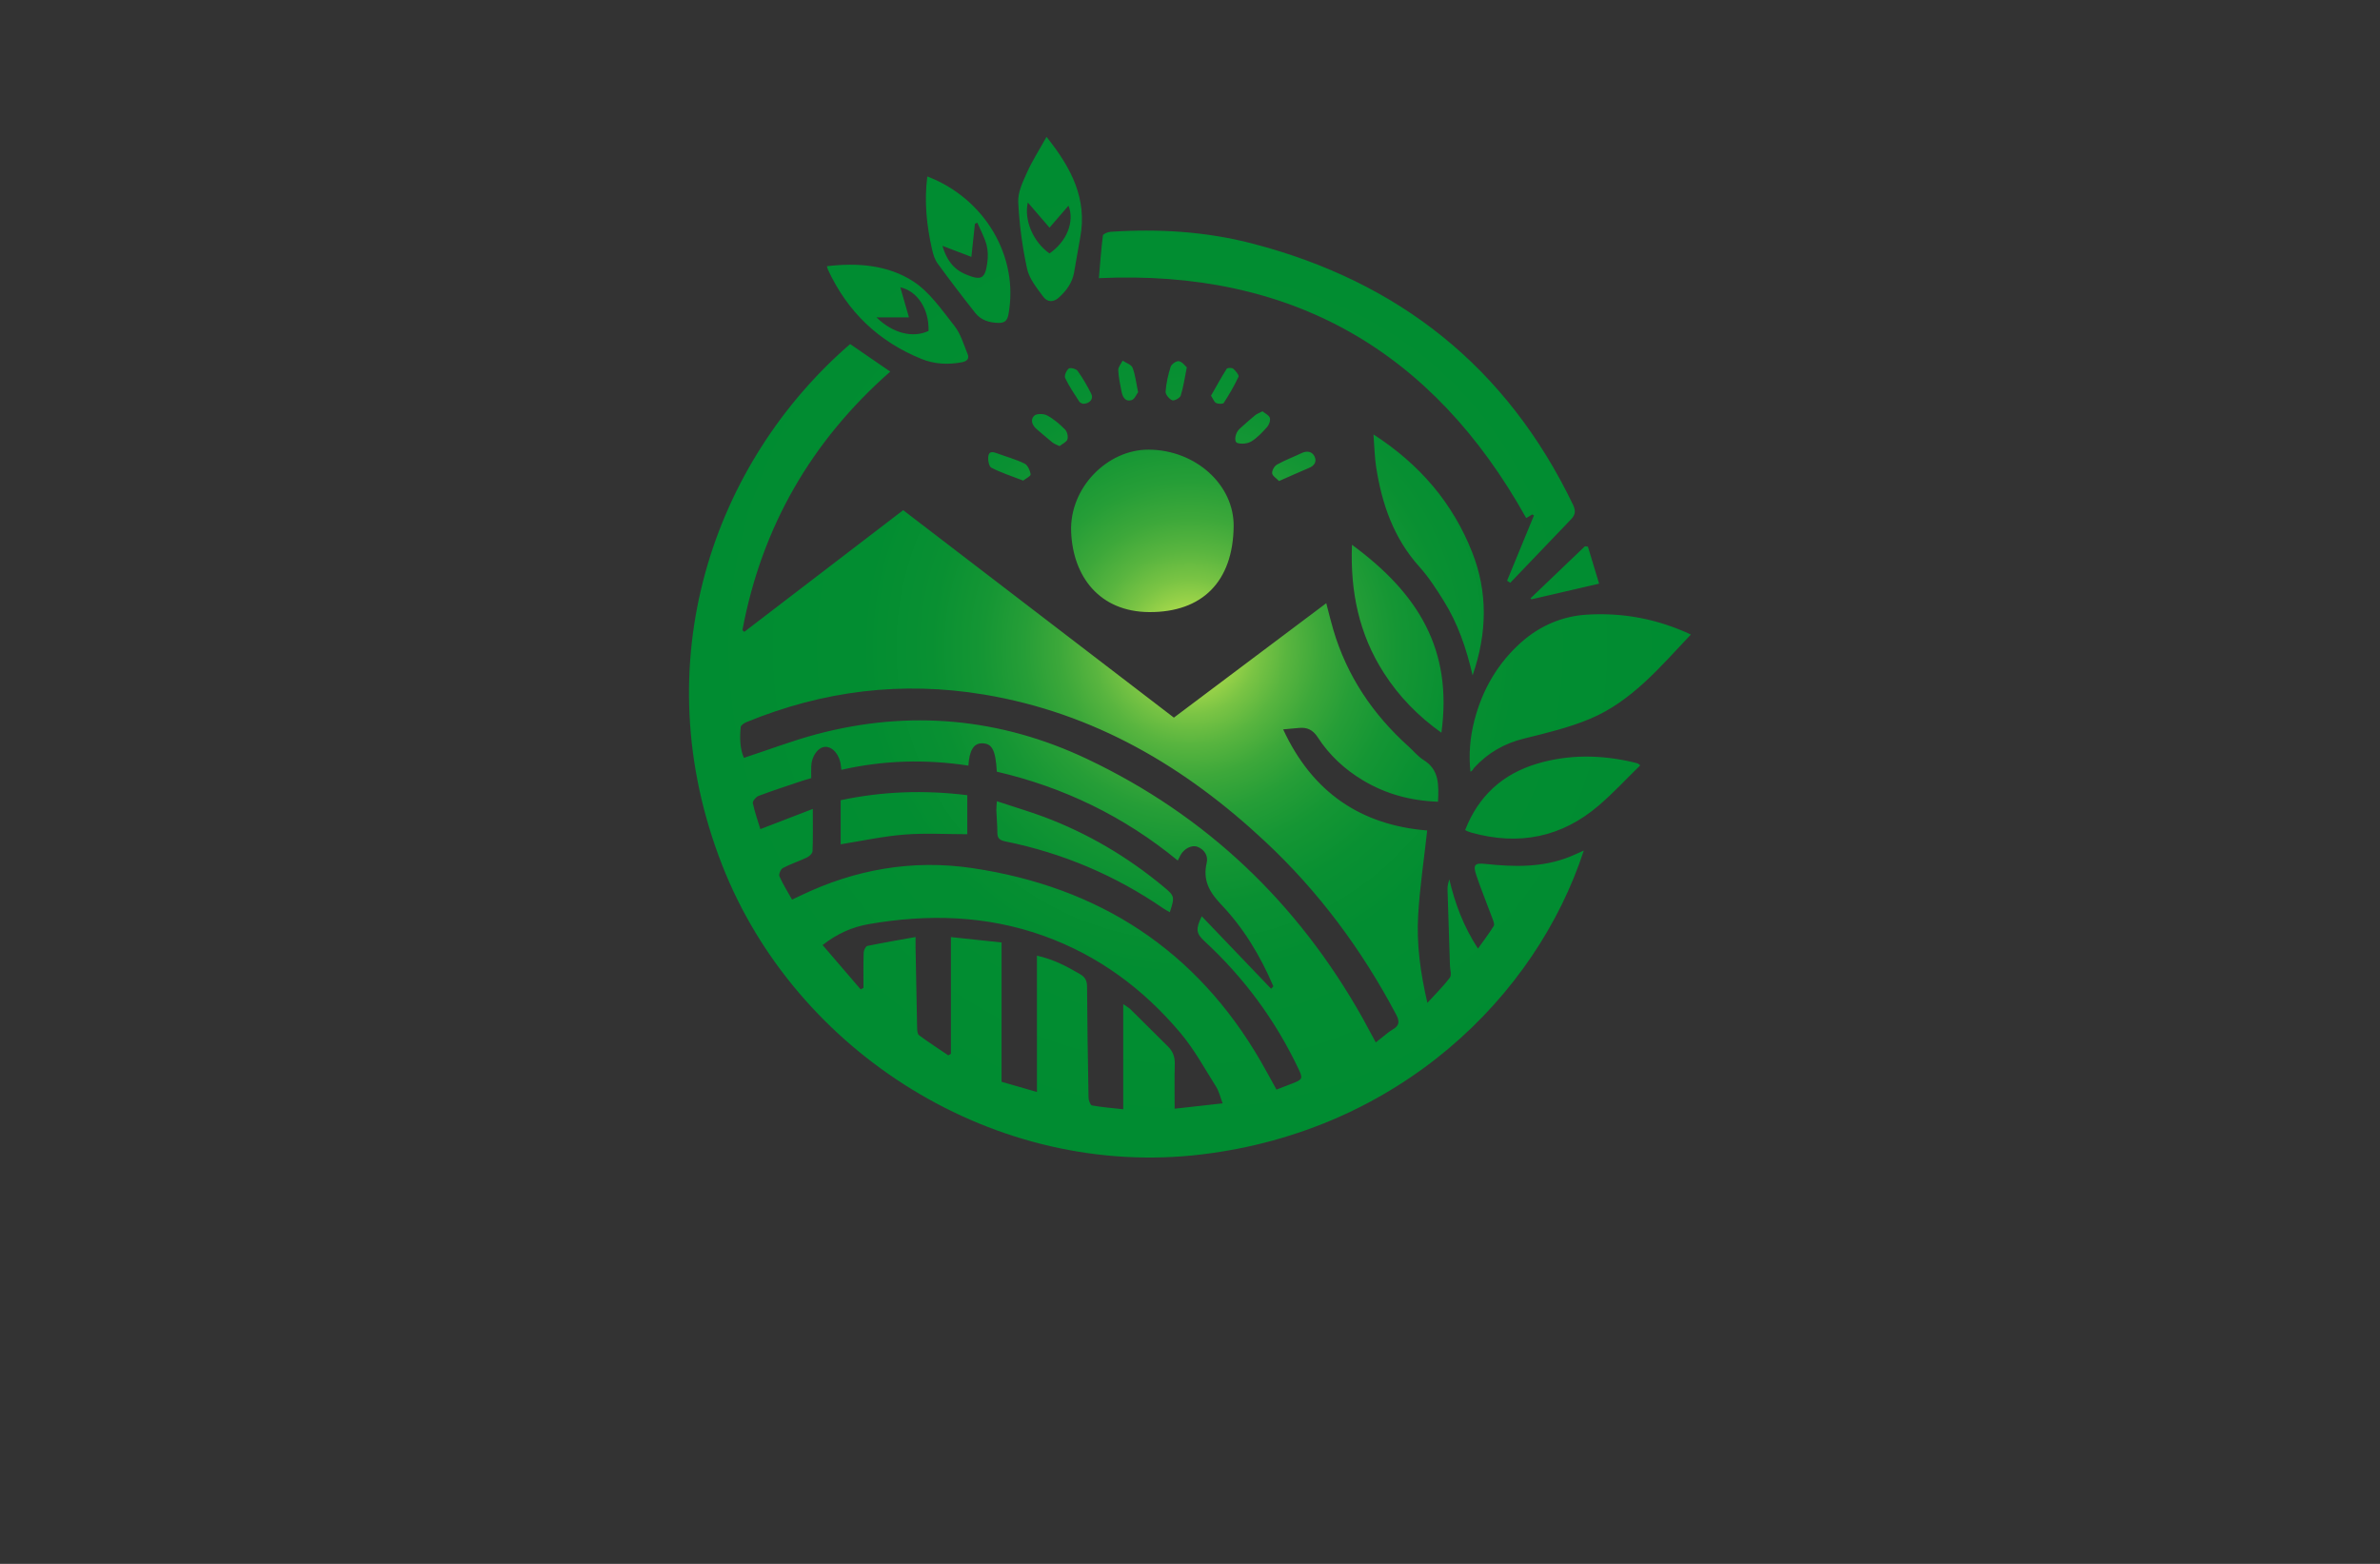 <?xml version="1.0" encoding="utf-8"?>
<!-- Generator: Adobe Illustrator 27.8.1, SVG Export Plug-In . SVG Version: 6.00 Build 0)  -->
<svg version="1.1" xmlns="http://www.w3.org/2000/svg" xmlns:xlink="http://www.w3.org/1999/xlink" x="0px" y="0px"
	 viewBox="0 0 350 230" style="enable-background:new 0 0 350 230;" xml:space="preserve">
<rect x="0" y="0" width="350" height="230" fill="#333333" stroke="none"/>
<style type="text/css">
	.st0{fill:#DFDCBB;}
	.st1{fill:#256540;}
	.st2{fill:#465410;}
	.st3{fill:#FFF0CC;}
	.st4{fill:#263500;}
	.st5{fill:#FFB540;}
	.st6{fill:#F2F7D2;}
	.st7{fill:#A7D4BF;}
	.st8{fill:#8DC63F;}
	.st9{fill:#02913F;}
	.st10{fill:#008713;}
	.st11{fill:#66FF74;}
	.st12{fill:#493D00;}
	.st13{fill:#005505;}
	.st14{fill:#646A07;}
	.st15{fill:#48990E;}
	.st16{fill:#896500;}
	.st17{fill:#9FE2FF;}
	.st18{fill:#754C24;}
	.st19{fill:#FFF30B;}
	.st20{fill:#7ABC50;}
	.st21{fill:#370900;}
	.st22{fill:#C8FF8D;}
	.st23{fill:#377300;}
	.st24{fill:#002F1A;}
	.st25{fill:#C19E00;}
	.st26{fill:#FFCE00;}
	.st27{fill:#583F00;}
	.st28{fill:#5B7200;}
	.st29{fill:#96FF00;}
	.st30{fill-rule:evenodd;clip-rule:evenodd;fill:#22704A;}
	.st31{fill:#A5D065;}
	.st32{fill:#8EC146;}
	.st33{fill-rule:evenodd;clip-rule:evenodd;fill:#604500;}
	.st34{fill-rule:evenodd;clip-rule:evenodd;fill:#03FCB5;}
	.st35{fill-rule:evenodd;clip-rule:evenodd;fill:#B5FF00;}
	.st36{fill:#008F09;}
	.st37{fill:#491C00;}
	.st38{fill:#CAB400;}
	.st39{fill-rule:evenodd;clip-rule:evenodd;fill:#FFBE78;}
	.st40{fill:#351700;}
	.st41{fill:#697822;}
	.st42{fill:#809324;}
	.st43{fill:#474F1F;}
	.st44{fill:#97AF24;}
	.st45{fill:#B0CB1F;}
	.st46{fill-rule:evenodd;clip-rule:evenodd;fill:#474F1F;}
	.st47{fill-rule:evenodd;clip-rule:evenodd;fill:#697822;}
	.st48{fill-rule:evenodd;clip-rule:evenodd;fill:url(#SVGID_1_);}
	.st49{fill-rule:evenodd;clip-rule:evenodd;fill:url(#SVGID_00000104687153462772622910000015928091184243361455_);}
	.st50{fill-rule:evenodd;clip-rule:evenodd;fill:url(#SVGID_00000133504407924829860340000002602382193410538163_);}
	.st51{fill-rule:evenodd;clip-rule:evenodd;fill:url(#SVGID_00000135649289378262970100000003821817305049010097_);}
	.st52{fill-rule:evenodd;clip-rule:evenodd;fill:url(#SVGID_00000126308511140457938850000014136721137954623376_);}
	.st53{fill-rule:evenodd;clip-rule:evenodd;fill:#55611B;}
	.st54{fill:#FFFFFF;}
	.st55{fill-rule:evenodd;clip-rule:evenodd;fill:#97AF24;}
	.st56{fill-rule:evenodd;clip-rule:evenodd;fill:#FFFFFF;}
	.st57{fill-rule:evenodd;clip-rule:evenodd;fill:#FEFEFE;}
	.st58{fill-rule:evenodd;clip-rule:evenodd;fill:#DFDCBB;}
	.st59{fill-rule:evenodd;clip-rule:evenodd;}
	.st60{fill-rule:evenodd;clip-rule:evenodd;fill:#256540;}
	.st61{fill-rule:evenodd;clip-rule:evenodd;fill:#BDFFFA;}
	.st62{fill-rule:evenodd;clip-rule:evenodd;fill:#FFCE00;}
	.st63{fill-rule:evenodd;clip-rule:evenodd;fill:#5B1C00;}
	.st64{fill-rule:evenodd;clip-rule:evenodd;fill:#00423D;}
	.st65{fill-rule:evenodd;clip-rule:evenodd;fill:#D16024;}
	.st66{fill-rule:evenodd;clip-rule:evenodd;fill:#7A300F;}
	.st67{fill-rule:evenodd;clip-rule:evenodd;fill:#A7D4BF;}
	.st68{fill-rule:evenodd;clip-rule:evenodd;fill:url(#SVGID_00000161612525908330808350000000599708994635914120_);}
	.st69{fill-rule:evenodd;clip-rule:evenodd;fill:url(#SVGID_00000069393643528738925160000014702022595869878700_);}
	.st70{fill-rule:evenodd;clip-rule:evenodd;fill:url(#SVGID_00000039113682813953292500000012699154770383854783_);}
	.st71{fill-rule:evenodd;clip-rule:evenodd;fill:url(#SVGID_00000078036593759238866040000012453802509215245706_);}
	.st72{fill-rule:evenodd;clip-rule:evenodd;fill:url(#SVGID_00000026155702663256560180000013590190094140271492_);}
	.st73{fill:#6F992B;}
	.st74{fill:#355F32;}
	.st75{fill:#457630;}
	.st76{fill:#9CA91A;}
	.st77{fill:#264626;}
	.st78{fill:#F6F7F5;}
	.st79{fill:#2A776B;}
	.st80{fill:#24513A;}
	.st81{fill:#ECB426;}
	.st82{fill:#86BA8A;}
	.st83{fill:#63A038;}
	.st84{fill:#2A6933;}
	.st85{fill:#EBB427;}
	.st86{fill:#FDFDFD;}
	.st87{fill:url(#SVGID_00000011738701774739556330000016259888873538874292_);}
	.st88{fill:url(#SVGID_00000072274977770864674030000016292437233532764606_);}
	.st89{fill:url(#SVGID_00000026135607047036124530000011058669072918659469_);}
	.st90{fill:url(#SVGID_00000018933105175488669420000014873023330317847978_);}
	.st91{fill:url(#SVGID_00000087397128667860396050000013503583968635579535_);}
	.st92{fill-rule:evenodd;clip-rule:evenodd;fill:url(#SVGID_00000049211640525186510170000009894450078915211154_);}
	.st93{fill:url(#SVGID_00000036972455529309666990000017704832822398016700_);}
	.st94{fill-rule:evenodd;clip-rule:evenodd;fill:url(#SVGID_00000182499709280553475540000013983251005213243833_);}
	.st95{fill:url(#SVGID_00000150062133446515227920000004984331751703835058_);}
	.st96{fill-rule:evenodd;clip-rule:evenodd;fill:url(#SVGID_00000173853986584945250770000013982391611075765173_);}
	.st97{fill:url(#SVGID_00000047769123468114330430000000550065900815828898_);}
	.st98{fill:url(#SVGID_00000127034616268454359870000001060136782413391781_);}
	.st99{fill-rule:evenodd;clip-rule:evenodd;fill:url(#SVGID_00000093882740046178309160000007168165736879825306_);}
	.st100{fill-rule:evenodd;clip-rule:evenodd;fill:url(#SVGID_00000143603317967521441690000016907049486334398110_);}
	.st101{fill-rule:evenodd;clip-rule:evenodd;fill:url(#SVGID_00000106138135839256859150000012966046312080132484_);}
	.st102{fill-rule:evenodd;clip-rule:evenodd;fill:url(#SVGID_00000003083505344963809080000005521833627664281730_);}
	.st103{fill-rule:evenodd;clip-rule:evenodd;fill:url(#SVGID_00000150795785726040307330000006240386529807546254_);}
	.st104{fill-rule:evenodd;clip-rule:evenodd;fill:url(#SVGID_00000075861264586634031550000006732690576953781889_);}
	.st105{fill:url(#SVGID_00000152982195703650791910000008165453051243767208_);}
	.st106{fill:url(#SVGID_00000150817974065850173680000003897833501430964410_);}
	.st107{fill:url(#SVGID_00000116194094998265756260000011736160524008572351_);}
	.st108{fill:url(#SVGID_00000081617211248326455000000005766429280243457428_);}
	.st109{fill:#ECEFF0;}
	.st110{fill:url(#SVGID_00000015321029206182707060000000033020296381055374_);}
	.st111{fill:url(#SVGID_00000142163193364999239840000013088941145029191081_);}
	.st112{fill:url(#SVGID_00000081624445398393863480000005037107469880244103_);}
	.st113{fill:url(#SVGID_00000172415935085767781290000010622253813571356592_);}
	.st114{fill:#263756;}
	.st115{fill:url(#SVGID_00000127732281105254842370000017879078762852268981_);}
	.st116{fill:url(#SVGID_00000083793495495030488580000017146030155302774442_);}
	.st117{fill:url(#SVGID_00000121258370369066582610000018181670475897178521_);}
	.st118{fill:url(#SVGID_00000163051878889921977590000008089121495458484369_);}
	.st119{fill:url(#SVGID_00000030473628119787878330000004407367051655723419_);}
	.st120{fill-rule:evenodd;clip-rule:evenodd;fill:url(#SVGID_00000120517320785072409960000016945790921736268216_);}
	.st121{fill-rule:evenodd;clip-rule:evenodd;fill:url(#SVGID_00000078753767039555508940000009832252537674112643_);}
	.st122{fill-rule:evenodd;clip-rule:evenodd;fill:url(#SVGID_00000116914973713108923820000009690713991399192765_);}
	.st123{fill-rule:evenodd;clip-rule:evenodd;fill:#000002;}
	.st124{fill-rule:evenodd;clip-rule:evenodd;fill:url(#SVGID_00000015352033739512346180000002758679049910222762_);}
	.st125{fill:url(#SVGID_00000122678146552204095180000013887507850329543356_);}
	.st126{fill:#B0EB81;}
	.st127{fill:url(#SVGID_00000014593779998233840200000009199532912072178073_);}
	.st128{fill:url(#SVGID_00000130620339379578066180000016204019769044808078_);}
	.st129{fill:url(#SVGID_00000052800610798431803260000011409993078009895865_);}
	.st130{fill:#674447;}
	.st131{fill:url(#SVGID_00000128450594608076159780000010988756360901052093_);}
	.st132{fill:url(#SVGID_00000072969707394339881220000011644002658878704036_);}
	.st133{fill:url(#SVGID_00000009565755270687489850000003297443624101005187_);}
	.st134{fill:#75B63B;}
	.st135{fill:#053E22;}
	.st136{fill:#ECF894;}
	.st137{fill:#00FFFF;}
	.st138{fill:url(#SVGID_00000163776106400571174030000003143582301581301891_);}
	.st139{fill:url(#SVGID_00000083783038296602547680000009369103395088413057_);}
	.st140{fill:url(#SVGID_00000163759114428494456440000002302753498410194105_);}
	.st141{fill:url(#SVGID_00000072981823545873725430000000666239262071896195_);}
	.st142{fill:url(#SVGID_00000118370500265309138920000017327960866686601639_);}
	.st143{fill:url(#SVGID_00000107554022544045255040000011061076293045850513_);}
	.st144{fill-rule:evenodd;clip-rule:evenodd;fill:url(#SVGID_00000088115986401715796890000001495725458695850650_);}
	.st145{fill-rule:evenodd;clip-rule:evenodd;fill:url(#SVGID_00000116205652326447044880000005206777481053027984_);}
	.st146{fill-rule:evenodd;clip-rule:evenodd;fill:url(#SVGID_00000062191896512164724550000007687355389029338529_);}
	.st147{fill-rule:evenodd;clip-rule:evenodd;fill:url(#SVGID_00000015342103808214277010000016499103231977190284_);}
	.st148{fill-rule:evenodd;clip-rule:evenodd;fill:url(#SVGID_00000095316453860084456150000011270083888354247555_);}
	.st149{fill-rule:evenodd;clip-rule:evenodd;fill:url(#SVGID_00000181067956347642648140000011565749255562766976_);}
	.st150{fill-rule:evenodd;clip-rule:evenodd;fill:url(#SVGID_00000091731799419664218930000002884376071042490240_);}
	.st151{fill-rule:evenodd;clip-rule:evenodd;fill:url(#SVGID_00000123405773238587683680000017725559842492385426_);}
	.st152{fill-rule:evenodd;clip-rule:evenodd;fill:url(#SVGID_00000067923421076408437080000005691858629965957515_);}
	.st153{fill-rule:evenodd;clip-rule:evenodd;fill:#809224;}
	.st154{fill-rule:evenodd;clip-rule:evenodd;fill:#AFCA1F;}
	.st155{fill:url(#SVGID_00000148630589168683591810000017894339389103363519_);}
	.st156{fill:url(#SVGID_00000009585742708564609160000009529356960302201265_);}
	.st157{fill-rule:evenodd;clip-rule:evenodd;fill:#0081C6;}
	.st158{fill-rule:evenodd;clip-rule:evenodd;fill:#2AA349;}
	.st159{fill-rule:evenodd;clip-rule:evenodd;fill:#008A45;}
	.st160{fill-rule:evenodd;clip-rule:evenodd;fill:#8BC13F;}
	.st161{fill-rule:evenodd;clip-rule:evenodd;fill:#6BC6F0;}
	.st162{fill-rule:evenodd;clip-rule:evenodd;fill:#B97129;}
	.st163{fill-rule:evenodd;clip-rule:evenodd;fill:#643A18;}
	.st164{fill-rule:evenodd;clip-rule:evenodd;fill:#F9C22B;}
	.st165{fill:#142F47;}
	.st166{fill:#FEFEFE;}
	.st167{fill:#61A939;}
	.st168{fill:url(#SVGID_00000117640633233002383560000010577142992288358809_);}
	.st169{fill:#68A967;}
	.st170{fill:url(#SVGID_00000051360663531449927180000010537016337228768440_);}
	.st171{fill:#FBB040;}
	.st172{fill:#BFCFAB;}
	.st173{fill:#94AF73;}
	.st174{fill:#4A573A;}
	.st175{fill:url(#SVGID_00000172433216063541851920000003500254116516856753_);}
	.st176{fill-rule:evenodd;clip-rule:evenodd;fill:#09451F;}
	.st177{fill-rule:evenodd;clip-rule:evenodd;fill:#028F02;}
	.st178{fill:url(#SVGID_00000029756897974548133220000000539098603361622918_);}
	.st179{fill:url(#SVGID_00000036240686724549019730000000246427699038246300_);}
	.st180{fill:#643A18;}
	.st181{fill:#56483F;}
	.st182{fill:#B64B4A;}
	.st183{fill:#025D16;}
	.st184{fill:#38A32F;}
	.st185{fill:#82B336;}
	.st186{fill:#092B4B;}
	.st187{fill:#026937;}
	.st188{fill:#7EC142;}
	.st189{fill:#6EBD44;}
	.st190{fill:url(#SVGID_00000048498610840617581130000011470786240762394796_);}
	.st191{fill:url(#SVGID_00000120519405779303537280000002928642136715955332_);}
	.st192{fill:#FBFBF4;}
	.st193{fill:#408244;}
	.st194{fill:url(#SVGID_00000080915317875746948780000011072069726817986713_);}
	.st195{fill:#BCCD30;}
	.st196{fill:#6C9E41;}
	.st197{fill:#497235;}
	.st198{fill-rule:evenodd;clip-rule:evenodd;fill:url(#SVGID_00000055671777866278553600000017339819151399851922_);}
	.st199{fill:url(#SVGID_00000155146199185798096050000013574520076995951776_);}
	.st200{fill-rule:evenodd;clip-rule:evenodd;fill:#E6E6E6;}
</style>
<g id="Layer_1">
</g>
<g id="Layer_2">
</g>
<g id="Layer_3">
</g>
<g id="Layer_4">
</g>
<g id="Layer_5">
</g>
<g id="Layer_6">
</g>
<g id="Layer_7">
</g>
<g id="Layer_8">
</g>
<g id="Layer_9">
</g>
<g id="Layer_10">
</g>
<g id="Layer_11">
</g>
<g id="Layer_12">
</g>
<g id="Layer_13">
</g>
<g id="Layer_14">
</g>
<g id="Layer_15">
	<radialGradient id="SVGID_1_" cx="175" cy="95.186" r="74.363" gradientUnits="userSpaceOnUse">
		<stop  offset="0" style="stop-color:#ECF955"/>
		<stop  offset="0.033" style="stop-color:#CBEA50"/>
		<stop  offset="0.081" style="stop-color:#A1D64A"/>
		<stop  offset="0.134" style="stop-color:#7AC444"/>
		<stop  offset="0.192" style="stop-color:#59B53F"/>
		<stop  offset="0.256" style="stop-color:#3DA83A"/>
		<stop  offset="0.328" style="stop-color:#269E37"/>
		<stop  offset="0.41" style="stop-color:#159634"/>
		<stop  offset="0.511" style="stop-color:#099032"/>
		<stop  offset="0.65" style="stop-color:#028D31"/>
		<stop  offset="1" style="stop-color:#008C31"/>
	</radialGradient>
	<path style="fill:url(#SVGID_1_);" d="M211.47,117.91c-4.04-0.14-7.7-1.14-11.06-3.16c-2.68-1.61-4.93-3.7-6.62-6.31
		c-0.73-1.12-1.57-1.5-2.79-1.38c-0.71,0.07-1.42,0.13-2.3,0.21c4.29,9.26,11.42,14.08,21.18,14.87c-0.46,4.21-1.09,8.35-1.33,12.51
		c-0.24,4.2,0.32,8.38,1.36,12.84c1.23-1.35,2.37-2.46,3.31-3.72c0.28-0.37,0.03-1.16,0.01-1.75c-0.12-3.75-0.25-7.51-0.36-11.26
		c-0.01-0.47,0.12-0.95,0.26-1.44c0.84,3.56,2.09,6.93,4.22,10.19c0.83-1.17,1.63-2.21,2.32-3.33c0.15-0.24-0.06-0.74-0.19-1.09
		c-0.78-2.12-1.65-4.21-2.37-6.35c-0.53-1.58-0.23-1.85,1.36-1.68c4.21,0.45,8.4,0.55,12.43-1.08c0.65-0.26,1.29-0.57,2.01-0.89
		c-7,21.44-27.13,41.18-56.18,44.69c-30.37,3.67-59.73-14.97-70.52-42.53c-11.68-29.82-1.24-59.3,18.81-76.65
		c1.91,1.31,3.83,2.63,5.9,4.05c-11.63,10.23-18.9,22.88-21.74,38.02c0.09,0.09,0.18,0.17,0.27,0.26
		c7.78-5.95,15.55-11.91,23.37-17.9c13.31,10.2,26.53,20.33,39.81,30.51c7.46-5.6,14.88-11.17,22.41-16.83
		c0.37,1.42,0.67,2.67,1.03,3.89c2.01,6.82,5.83,12.48,11.1,17.21c0.72,0.65,1.35,1.44,2.16,1.95
		C211.69,113.21,211.58,115.44,211.47,117.91z M186.93,145.42c0.11-0.12,0.22-0.24,0.33-0.36c-1.9-4.45-4.37-8.58-7.72-12.08
		c-1.72-1.81-2.68-3.57-2.08-6.1c0.23-0.98-0.31-1.93-1.34-2.33c-0.87-0.34-1.98,0.26-2.52,1.22c-0.13,0.23-0.24,0.47-0.4,0.79
		c-7.9-6.5-16.8-10.79-26.61-13.07c-0.18-3.21-0.71-4.18-2.2-4.17c-1.19,0-1.84,1.03-1.98,3.28c-6.24-0.96-12.47-0.8-18.68,0.62
		c-0.03-0.26-0.06-0.41-0.07-0.56c-0.13-1.59-1.18-2.86-2.31-2.82c-1.05,0.04-2.01,1.38-2.05,2.87c-0.02,0.56,0,1.12,0,1.73
		c-0.54,0.16-1,0.28-1.46,0.44c-2.1,0.71-4.22,1.39-6.3,2.18c-0.38,0.14-0.89,0.77-0.83,1.06c0.28,1.32,0.74,2.61,1.11,3.82
		c2.61-1.01,5.06-1.95,7.71-2.97c0,2.35,0.04,4.29-0.04,6.23c-0.01,0.32-0.47,0.74-0.82,0.91c-1.16,0.55-2.4,0.95-3.54,1.55
		c-0.31,0.16-0.64,0.92-0.51,1.21c0.51,1.17,1.2,2.26,1.86,3.44c0.5-0.24,0.86-0.4,1.22-0.58c8.02-3.87,16.48-5.36,25.26-4.06
		c18.6,2.76,32.96,12.01,42.46,28.44c0.78,1.35,1.52,2.74,2.3,4.14c0.82-0.32,1.57-0.61,2.32-0.9c1.53-0.59,1.59-0.73,0.9-2.18
		c-3.39-7.14-7.99-13.38-13.8-18.74c-1.24-1.14-1.34-1.79-0.41-3.67C180.18,138.36,183.56,141.89,186.93,145.42z M202.32,153.31
		c0.46-0.36,0.83-0.66,1.21-0.96c0.42-0.32,0.81-0.68,1.27-0.94c0.98-0.55,1.06-1.16,0.53-2.17c-5.03-9.52-11.36-18.07-19.23-25.43
		c-11.79-11.04-25.2-18.96-41.39-21.66c-12.07-2.01-23.68-0.57-34.95,4.06c-0.33,0.14-0.81,0.45-0.83,0.71
		c-0.16,1.6-0.12,3.19,0.47,4.54c3.63-1.19,7.11-2.52,10.7-3.48c13.68-3.64,27.07-2.38,39.76,3.64
		c17.53,8.31,31.01,21.17,40.53,38.12C201.02,150.91,201.64,152.08,202.32,153.31z M134.64,137.81c0,0.76-0.01,1.16,0,1.56
		c0.07,3.92,0.14,7.85,0.23,11.77c0.01,0.38,0.04,0.94,0.28,1.11c1.4,1.04,2.86,1.98,4.3,2.96c0.13-0.07,0.26-0.15,0.39-0.22
		c0-5.64,0-11.28,0-17.17c2.65,0.28,5.03,0.53,7.45,0.79c0,6.98,0,13.69,0,20.49c1.7,0.49,3.36,0.97,5.2,1.5c0-6.77,0-13.34,0-20.05
		c2.41,0.53,4.39,1.57,6.33,2.71c0.75,0.44,1.03,0.94,1.04,1.82c0.03,5.46,0.12,10.92,0.22,16.38c0.01,0.39,0.27,1.08,0.51,1.12
		c1.45,0.26,2.92,0.38,4.59,0.56c0-5.25,0-10.24,0-15.46c0.52,0.37,0.83,0.53,1.08,0.77c1.84,1.81,3.66,3.65,5.5,5.46
		c0.73,0.72,1.03,1.56,1,2.61c-0.06,2.13-0.02,4.26-0.02,6.54c2.46-0.27,4.68-0.52,7.06-0.79c-0.37-0.98-0.55-1.8-0.97-2.46
		c-1.68-2.66-3.2-5.47-5.21-7.86c-5.45-6.49-12.08-11.42-20.13-14.31c-8.41-3.02-17.02-3.24-25.72-1.73
		c-2.43,0.42-4.68,1.41-6.8,3.08c1.92,2.23,3.75,4.37,5.59,6.51c0.14-0.07,0.28-0.13,0.42-0.2c0-1.73-0.03-3.47,0.03-5.2
		c0.01-0.34,0.29-0.93,0.54-0.98C129.83,138.65,132.13,138.26,134.64,137.81z M224.44,76.19c0.26-0.15,0.58-0.34,0.9-0.53
		c0.08,0.05,0.16,0.1,0.24,0.15c-1.32,3.2-2.63,6.39-3.95,9.59c0.16,0.1,0.31,0.2,0.47,0.31c2.98-3.12,5.96-6.24,8.95-9.35
		c0.64-0.67,0.69-1.26,0.27-2.14c-9.72-20.19-25.59-32.81-47.18-38.41c-6.84-1.77-13.8-2.19-20.83-1.72
		c-0.4,0.03-1.09,0.31-1.12,0.55c-0.26,2.07-0.41,4.16-0.59,6.27C189.87,39.6,210.7,51.52,224.44,76.19z M157.52,78.21
		c0.26,6.56,4.15,11.77,11.49,11.81c7.8,0.04,12.31-4.49,12.41-12.6c0.08-6.13-5.61-11.25-12.48-11.29
		C162.84,66.09,157.26,71.75,157.52,78.21z M233.3,90.4c-3.57,0.23-6.8,1.63-9.46,3.95c-3.54,3.1-5.86,7.07-7.03,11.66
		c-0.62,2.42-0.84,4.88-0.57,7.49c0.31-0.14,0.4-0.42,0.58-0.62c2-2.16,4.41-3.55,7.31-4.26c3.28-0.81,6.62-1.61,9.72-2.91
		c6.09-2.57,10.26-7.58,14.81-12.39C243.66,90.99,238.58,90.07,233.3,90.4z M216.51,81.26c-2.85-7.26-7.7-12.95-14.53-17.37
		c0.14,1.81,0.17,3.31,0.39,4.77c0.84,5.43,2.57,10.47,6.34,14.67c1.37,1.52,2.5,3.27,3.59,5.02c2.05,3.28,3.32,6.9,4.26,10.98
		C218.72,93.07,218.8,87.1,216.51,81.26z M215.86,122.28c0.19,0.07,0.38,0.14,0.57,0.19c6.93,1.92,13.22,0.69,18.7-4.02
		c2.13-1.83,4.04-3.9,6.08-5.89c-0.27-0.21-0.32-0.27-0.39-0.29c-0.23-0.07-0.47-0.13-0.7-0.18c-4.69-1.09-9.38-1.16-14.02,0.21
		c-5.13,1.51-8.68,4.77-10.64,9.78C215.65,122.17,215.75,122.24,215.86,122.28z M203.53,99c2.21,3.44,5.01,6.32,8.44,8.76
		c1.68-12.18-3.37-20.46-13.15-27.64C198.55,87.01,199.86,93.3,203.53,99z M121.61,39.15c4.53-0.54,8.94-0.17,12.64,2.2
		c2.45,1.57,4.26,4.24,6.12,6.6c0.91,1.16,1.35,2.71,1.92,4.11c0.29,0.71-0.09,1.07-0.85,1.22c-2.04,0.38-4.04,0.28-5.95-0.5
		c-6.31-2.56-10.89-6.96-13.74-13.14C121.69,39.53,121.68,39.41,121.61,39.15z M128.9,46.68c2.43,2.38,5.37,3.06,7.65,1.99
		c0.1-3.23-1.67-5.89-4.15-6.41c0.39,1.35,0.79,2.75,1.27,4.42C131.9,46.68,130.56,46.68,128.9,46.68z M153.9,20.13
		c3.65,4.56,6.03,9.12,4.95,14.84c-0.32,1.71-0.59,3.42-0.9,5.13c-0.27,1.49-1.11,2.64-2.22,3.65c-0.87,0.79-1.74,0.66-2.31-0.11
		c-0.94-1.28-2.06-2.64-2.38-4.12c-0.7-3.21-1.14-6.52-1.3-9.81c-0.07-1.43,0.67-2.97,1.29-4.34
		C151.8,23.65,152.83,22.05,153.9,20.13z M154.34,33.48c-1.13-1.31-2.14-2.48-3.19-3.7c-0.59,2.62,0.8,5.81,3.18,7.49
		c2.52-1.7,3.74-4.67,2.8-7.02C156.22,31.31,155.33,32.34,154.34,33.48z M136.37,25.95c8.52,3.26,13.5,11.86,11.93,20.29
		c-0.18,0.98-0.61,1.27-1.52,1.25c-1.32-0.04-2.52-0.41-3.34-1.44c-1.9-2.4-3.76-4.84-5.56-7.31c-0.41-0.56-0.64-1.31-0.8-2
		C136.28,33.22,135.89,29.66,136.37,25.95z M138.6,36.16c0.56,2,1.59,3.43,3.44,4.2c2.26,0.94,2.83,0.66,3.15-1.72
		c0.12-0.86,0.11-1.8-0.11-2.63c-0.31-1.13-0.89-2.18-1.36-3.26c-0.12,0.05-0.23,0.1-0.35,0.16c-0.17,1.55-0.33,3.11-0.52,4.87
		C141.4,37.22,140.09,36.73,138.6,36.16z M233.08,80.34c-2.67,2.55-5.34,5.11-8.01,7.66c0.05,0.05,0.11,0.09,0.16,0.14
		c3.23-0.75,6.47-1.5,9.93-2.3c-0.56-1.86-1.1-3.65-1.64-5.44C233.38,80.38,233.23,80.36,233.08,80.34z M151.56,69.77
		c-0.07-0.57-0.43-1.36-0.89-1.59c-1.26-0.62-2.64-0.99-3.96-1.48c-0.56-0.2-1.23-0.44-1.36,0.34c-0.1,0.56,0.07,1.55,0.43,1.74
		c1.42,0.74,2.97,1.23,4.69,1.9C150.81,70.4,151.59,70.04,151.56,69.77z M192.5,68.82c0.84-0.34,1.18-0.97,0.8-1.72
		c-0.37-0.71-1.1-0.84-1.89-0.46c-1.2,0.57-2.46,1.04-3.62,1.69c-0.38,0.21-0.75,0.86-0.71,1.27c0.04,0.4,0.62,0.73,1.01,1.15
		C189.71,70.04,191.09,69.41,192.5,68.82z M156.97,64.63c0.14-0.41-0.03-1.15-0.34-1.46c-0.79-0.8-1.68-1.56-2.66-2.08
		c-0.5-0.27-1.54-0.28-1.89,0.06c-0.61,0.6-0.28,1.42,0.4,1.99c0.77,0.65,1.53,1.32,2.31,1.95c0.24,0.19,0.55,0.29,1.02,0.52
		C156.21,65.28,156.82,65.04,156.97,64.63z M184.58,61.07c-0.78,0.64-1.53,1.31-2.28,1.99c-0.66,0.59-0.89,1.91-0.33,2.09
		c0.61,0.19,1.5,0.1,2.05-0.23c0.88-0.54,1.62-1.33,2.32-2.12c0.29-0.33,0.52-0.96,0.4-1.34c-0.11-0.39-0.68-0.64-1.08-0.97
		C185.19,60.74,184.84,60.86,184.58,61.07z M173.37,53.12c-0.36-0.07-1.08,0.42-1.21,0.81c-0.38,1.18-0.66,2.42-0.75,3.66
		c-0.03,0.42,0.53,1.09,0.97,1.28c0.29,0.12,1.14-0.33,1.25-0.68c0.39-1.22,0.57-2.51,0.9-4.16
		C174.26,53.78,173.86,53.21,173.37,53.12z M160.48,57.92c-0.59-1.18-1.26-2.33-2.02-3.39c-0.21-0.29-1.08-0.5-1.29-0.33
		c-0.35,0.29-0.69,1.06-0.53,1.39c0.58,1.22,1.35,2.35,2.09,3.49c0.13,0.2,0.45,0.26,0.55,0.31
		C160.28,59.37,160.85,58.65,160.48,57.92z M178.84,59.27c0.31,0.15,1,0.17,1.12-0.01c0.8-1.23,1.55-2.51,2.17-3.84
		c0.11-0.24-0.41-0.88-0.77-1.19c-0.19-0.17-0.86-0.15-0.96,0c-0.81,1.28-1.54,2.62-2.31,3.96
		C178.41,58.68,178.55,59.13,178.84,59.27z M166.55,54.08c-0.18-0.47-0.96-0.7-1.46-1.04c-0.23,0.47-0.66,0.95-0.64,1.41
		c0.05,1.08,0.29,2.16,0.5,3.22c0.16,0.78,0.6,1.47,1.48,1.17c0.43-0.15,0.69-0.83,0.94-1.16
		C167.07,56.27,166.96,55.12,166.55,54.08z M133.04,122.74c3.06-0.24,6.16-0.05,9.21-0.05c0-2.05,0-3.88,0-5.74
		c-6.35-0.79-12.54-0.56-18.62,0.74c0,2.27,0,4.4,0,6.48C126.92,123.64,129.97,122.98,133.04,122.74z M146.52,119.18
		c0.04,1.09,0.15,2.18,0.15,3.27c0,0.86,0.36,1.13,1.19,1.3c8.42,1.71,16.18,5,23.26,9.88c0.28,0.19,0.59,0.35,0.91,0.53
		c0.75-2.28,0.73-2.38-0.96-3.78c-5.27-4.37-11.09-7.81-17.5-10.22c-2.25-0.84-4.57-1.52-6.97-2.32
		C146.56,118.47,146.51,118.83,146.52,119.18z"/>
</g>
</svg>
